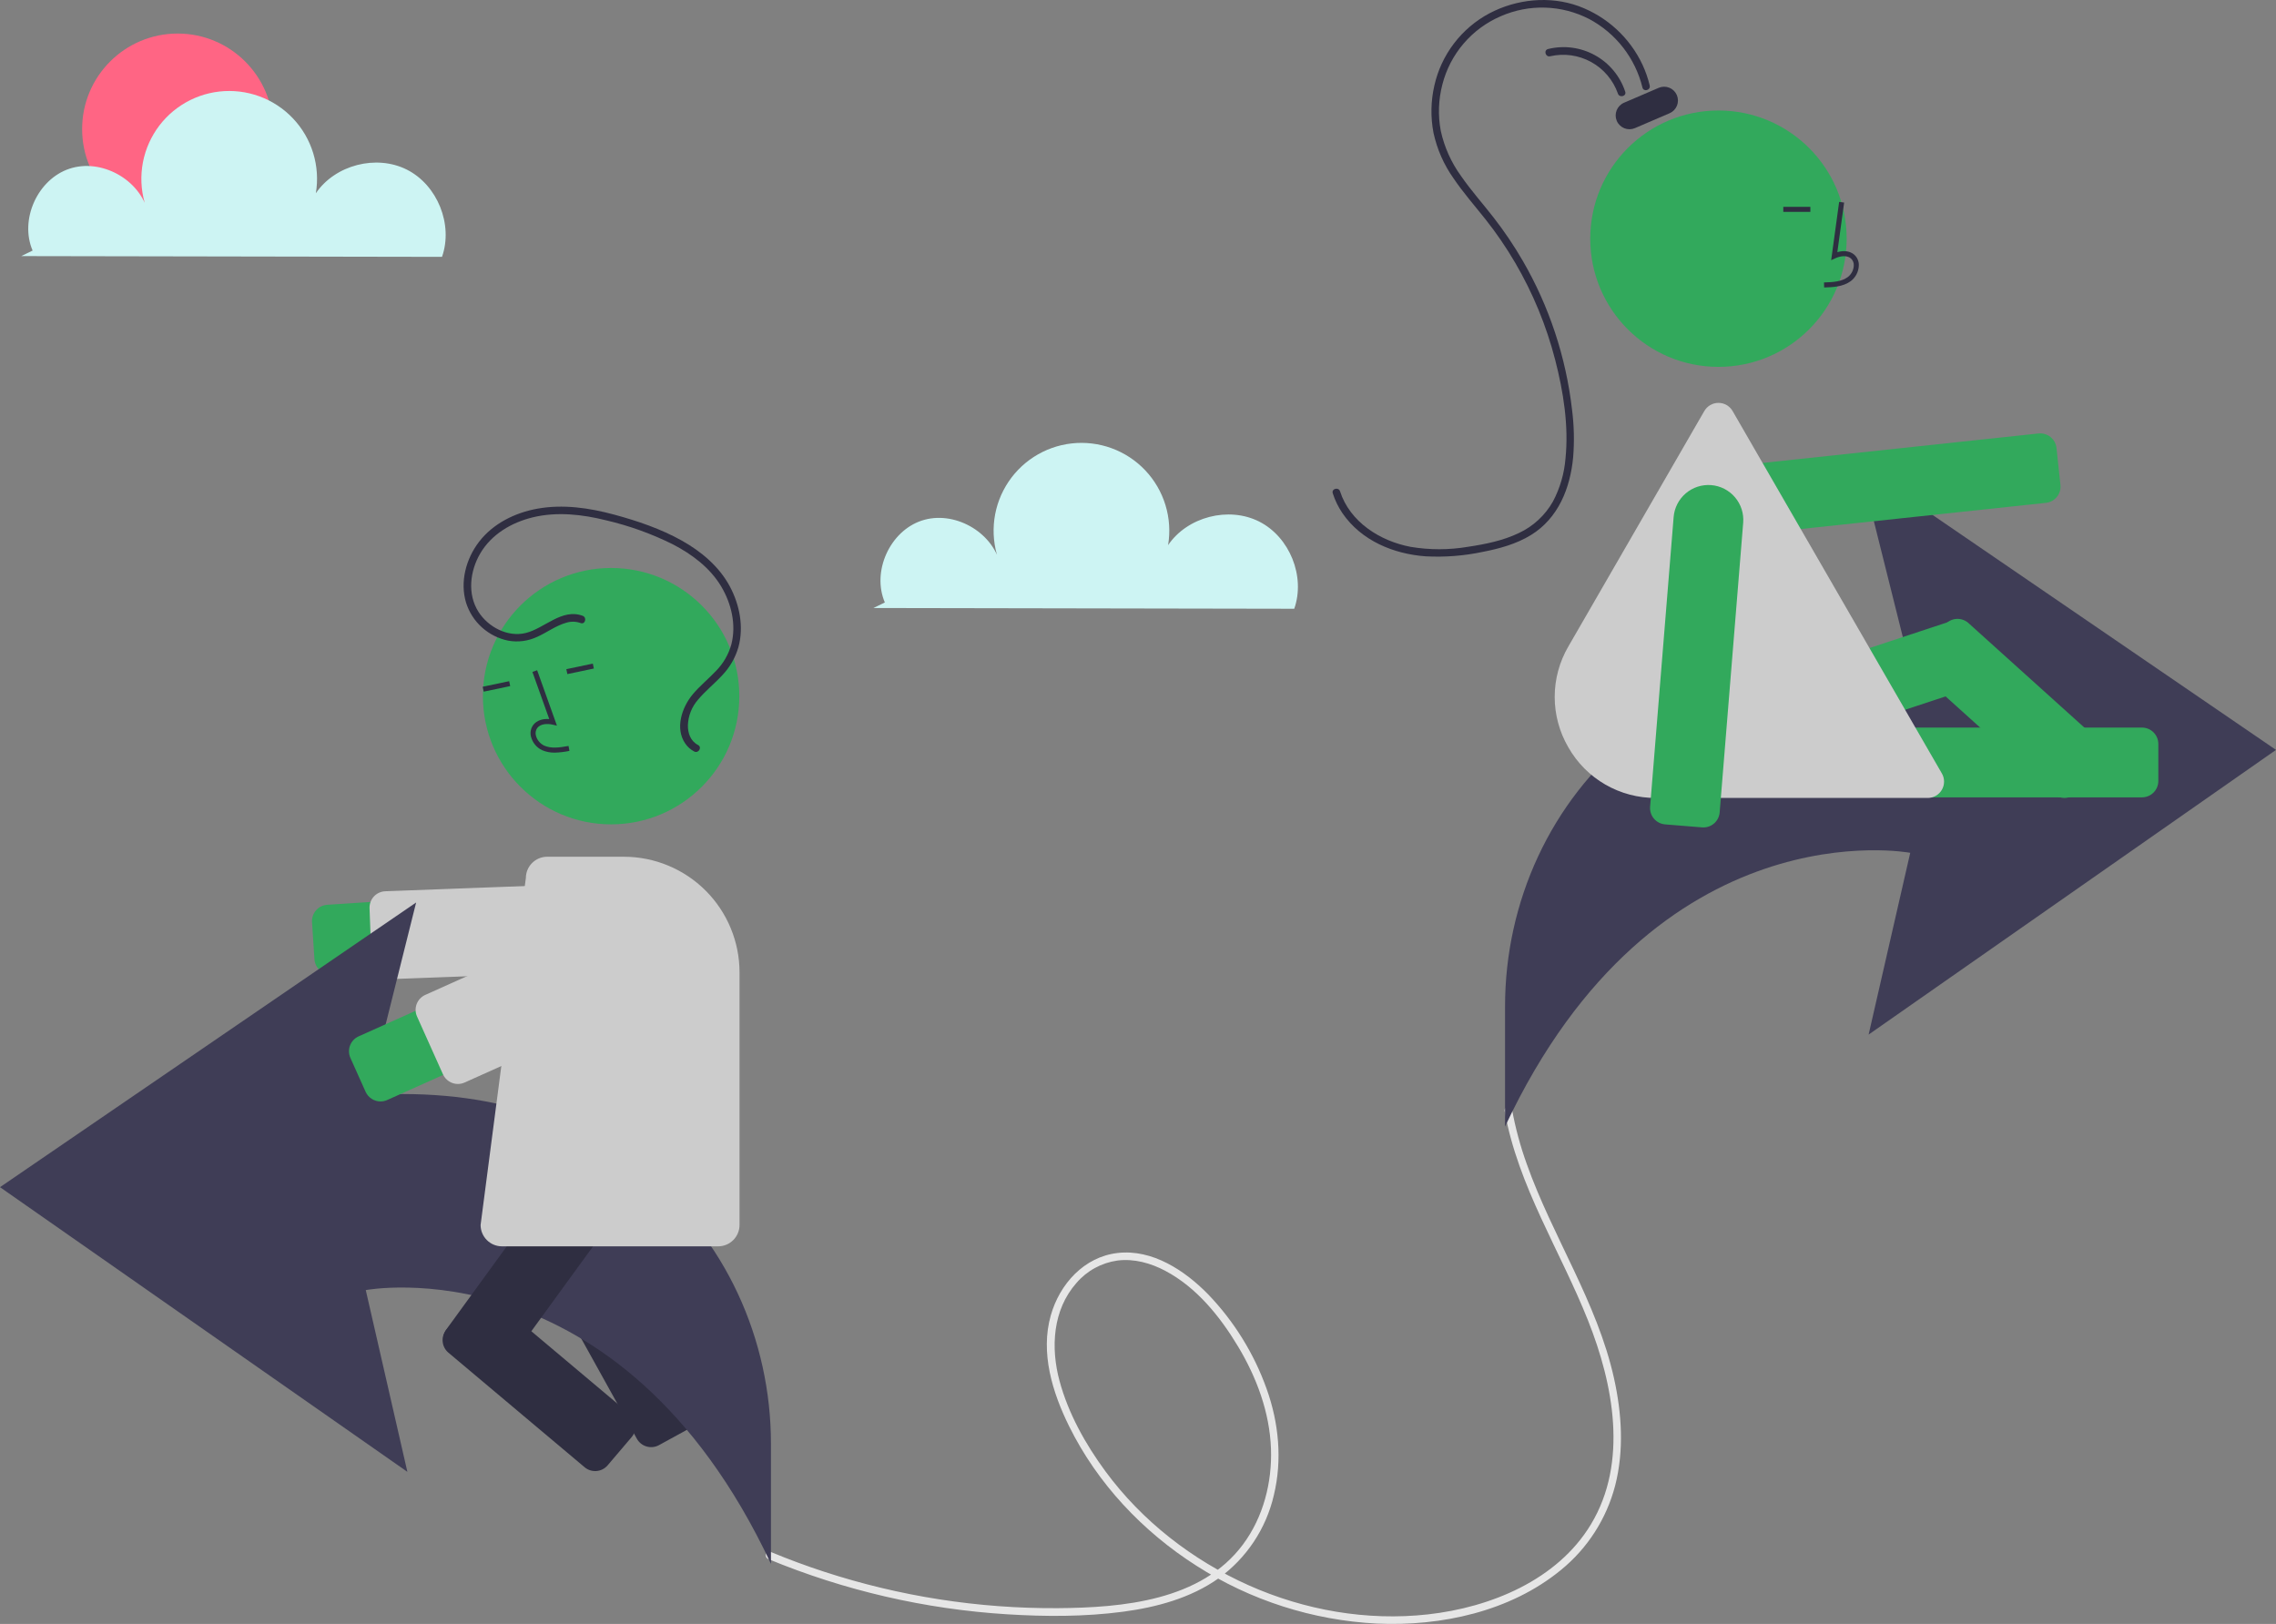 <svg width="597" height="426" viewBox="0 0 597 426" fill="none" xmlns="http://www.w3.org/2000/svg">
<rect x="0" y="0" width="597" height="426" fill="#808080" stroke="none"/>
<g clip-path="url(#clip0_1_97)">
<path d="M46.6 58.914C60.439 58.914 71.658 47.696 71.658 33.858C71.658 20.02 60.439 8.802 46.6 8.802C32.761 8.802 21.542 20.02 21.542 33.858C21.542 47.696 32.761 58.914 46.6 58.914Z" fill="#FF6584"/>
<path d="M201.525 408.978C221.458 417.235 242.622 422.133 264.156 423.472C274.245 424.101 284.525 424.132 294.562 422.799C303.357 421.63 312.29 419.234 319.621 414.049C326.949 408.777 332.107 401.018 334.134 392.222C336.376 382.95 335.432 373.236 332.23 364.306C328.926 355.062 323.701 346.621 316.9 339.54C310.804 333.3 302.264 327.625 293.132 328.693C284.355 329.72 277.971 336.815 275.633 345.024C272.83 354.866 276.055 365.276 280.428 374.137C287.846 389.166 299.75 401.781 313.849 410.751C328.032 419.829 344.337 425.054 361.155 425.909C378.007 426.667 396.132 422.76 409.41 411.873C416.404 406.19 421.397 398.421 423.662 389.7C426.02 380.496 425.403 370.776 423.363 361.575C418.933 341.601 407.234 324.432 400.459 305.313C398.779 300.648 397.486 295.852 396.593 290.975C396.37 289.724 394.463 290.254 394.685 291.501C398.188 311.169 409.276 328.103 416.553 346.419C423.183 363.104 427.129 383.587 417.308 399.877C408.474 414.531 390.929 421.674 374.567 423.497C358.568 425.28 342.189 422.414 327.522 415.86C312.76 409.264 299.531 398.988 289.933 385.933C284.716 378.837 280.223 370.8 277.919 362.262C275.56 353.521 276.113 343.621 282.352 336.561C285.106 333.348 288.94 331.253 293.132 330.671C297.487 330.126 301.849 331.346 305.676 333.38C313.895 337.748 320.01 345.339 324.729 353.19C329.604 361.301 333.039 370.494 333.38 380.025C333.697 388.885 331.372 397.97 326.045 405.142C315.047 419.95 294.377 421.748 277.414 421.862C256.622 421.99 235.945 418.765 216.181 412.309C211.404 410.748 206.694 409.002 202.051 407.071C200.876 406.583 200.364 408.496 201.525 408.978H201.525Z" fill="#E6E6E6"/>
<path d="M150.1 344.802L144.787 336.647C144.168 335.694 143.952 334.535 144.187 333.423C144.422 332.311 145.088 331.338 146.039 330.717L178.399 305.565C179.352 304.946 180.511 304.73 181.623 304.964C182.735 305.199 183.709 305.865 184.33 306.817L189.642 314.971C190.262 315.924 190.478 317.083 190.243 318.195C190.008 319.307 189.342 320.28 188.391 320.901L156.031 346.053C155.078 346.672 153.918 346.888 152.807 346.654C151.695 346.419 150.721 345.753 150.1 344.802Z" fill="#2F2E41"/>
<path d="M146.074 330.753L154.609 326.076C155.606 325.531 156.779 325.403 157.869 325.722C158.96 326.04 159.88 326.778 160.428 327.774L183.089 368.601C183.634 369.598 183.761 370.77 183.443 371.861C183.124 372.952 182.386 373.872 181.39 374.419L172.855 379.097C171.858 379.642 170.686 379.769 169.595 379.451C168.504 379.132 167.584 378.394 167.037 377.399L144.376 336.572C143.831 335.575 143.703 334.402 144.022 333.311C144.34 332.221 145.078 331.301 146.074 330.753Z" fill="#2F2E41"/>
<path d="M86.751 255.624C85.664 255.622 84.618 255.208 83.825 254.464C83.032 253.72 82.551 252.703 82.48 251.618L81.844 241.907C81.77 240.773 82.149 239.655 82.899 238.801C83.648 237.946 84.707 237.424 85.841 237.35L161.93 232.367C163.13 232.289 164.333 232.447 165.471 232.834C166.609 233.22 167.66 233.827 168.564 234.619C169.467 235.412 170.206 236.375 170.738 237.453C171.269 238.531 171.583 239.703 171.662 240.902C171.74 242.101 171.582 243.304 171.195 244.442C170.809 245.58 170.202 246.631 169.41 247.535C168.617 248.438 167.654 249.177 166.576 249.708C165.498 250.24 164.326 250.554 163.127 250.632L87.038 255.615C86.942 255.621 86.846 255.624 86.751 255.624Z" fill="#32A95C"/>
<path d="M101.755 256.876C100.646 256.874 99.582 256.444 98.783 255.675C97.985 254.905 97.516 253.857 97.473 252.75L96.931 238.245C96.91 237.683 97 237.122 97.196 236.594C97.392 236.066 97.689 235.582 98.072 235.17C98.455 234.757 98.916 234.424 99.427 234.19C99.939 233.955 100.492 233.823 101.054 233.802L163.625 231.464C164.761 231.422 165.867 231.832 166.7 232.605C167.533 233.379 168.025 234.451 168.068 235.587L168.61 250.092C168.631 250.654 168.541 251.215 168.345 251.743C168.149 252.271 167.852 252.755 167.469 253.167C167.086 253.58 166.625 253.913 166.114 254.147C165.602 254.382 165.049 254.514 164.487 254.535L101.917 256.873C101.862 256.875 101.808 256.876 101.755 256.876Z" fill="#CCCCCC"/>
<path d="M202.224 410.232V378.754C202.224 351.276 190.235 324.924 168.843 307.676C152.853 294.784 129.693 285.144 96.516 287.299L109.155 236.747L6.10352e-05 311.426L106.857 386.105L95.942 338.425C95.942 338.425 162.584 325.787 202.224 410.232Z" fill="#3F3D56"/>
<path d="M125.886 360.475L118.014 354.752C117.096 354.083 116.48 353.077 116.303 351.954C116.126 350.832 116.401 349.685 117.068 348.765L164.772 283.161C165.441 282.243 166.447 281.628 167.57 281.45C168.692 281.273 169.839 281.548 170.759 282.215L178.631 287.939C179.549 288.608 180.165 289.614 180.342 290.736C180.52 291.859 180.244 293.006 179.577 293.925L131.873 359.529C131.204 360.447 130.198 361.063 129.075 361.24C127.953 361.417 126.806 361.142 125.886 360.475Z" fill="#2F2E41"/>
<path d="M117.114 348.787L123.418 341.373C124.155 340.508 125.206 339.971 126.338 339.879C127.471 339.788 128.594 340.149 129.46 340.884L165.195 370.943C166.06 371.68 166.597 372.73 166.689 373.862C166.78 374.995 166.419 376.118 165.684 376.984L159.379 384.398C158.642 385.263 157.592 385.8 156.459 385.892C155.326 385.984 154.204 385.622 153.337 384.887L117.603 354.829C116.738 354.092 116.2 353.042 116.109 351.909C116.017 350.776 116.379 349.654 117.114 348.787Z" fill="#2F2E41"/>
<path d="M160.295 216.251C178.868 216.251 193.925 201.195 193.925 182.623C193.925 164.051 178.868 148.995 160.295 148.995C141.721 148.995 126.664 164.051 126.664 182.623C126.664 201.195 141.721 216.251 160.295 216.251Z" fill="#32A95C"/>
<path d="M145.501 197.435C144.362 197.458 143.232 197.238 142.186 196.789C141.479 196.454 140.855 195.968 140.356 195.366C139.857 194.764 139.496 194.06 139.297 193.304C139.146 192.769 139.121 192.206 139.223 191.659C139.326 191.112 139.554 190.597 139.889 190.153C140.767 189.026 142.283 188.49 144.068 188.627L139.651 176.264L140.893 175.82L146.085 190.354L144.915 190.088C143.558 189.782 141.797 189.849 140.929 190.963C140.719 191.251 140.577 191.583 140.517 191.934C140.456 192.285 140.476 192.646 140.578 192.987C140.728 193.55 140.998 194.073 141.369 194.521C141.741 194.97 142.204 195.333 142.728 195.587C144.564 196.415 146.712 196.12 149.127 195.683L149.362 196.98C148.091 197.247 146.799 197.399 145.501 197.435Z" fill="#2F2E41"/>
<path d="M133.558 178.691L126.607 180.151L126.878 181.441L133.829 179.981L133.558 178.691Z" fill="#2F2E41"/>
<path d="M155.499 174.081L148.548 175.541L148.819 176.831L155.771 175.371L155.499 174.081Z" fill="#2F2E41"/>
<path d="M188.376 326.948H131.666C130.18 326.947 128.755 326.356 127.704 325.305C126.653 324.254 126.062 322.83 126.061 321.344L137.933 230.308C137.943 228.829 138.537 227.414 139.587 226.372C140.637 225.329 142.056 224.745 143.535 224.746H163.661C171.7 224.755 179.407 227.952 185.091 233.636C190.775 239.32 193.972 247.026 193.981 255.064V321.344C193.98 322.83 193.389 324.254 192.338 325.305C191.287 326.356 189.862 326.947 188.376 326.948Z" fill="#CCCCCC"/>
<path d="M99.817 288.939C98.99 288.939 98.18 288.7 97.485 288.251C96.79 287.802 96.239 287.162 95.9 286.407L91.916 277.528C91.686 277.014 91.559 276.46 91.543 275.898C91.526 275.335 91.621 274.775 91.821 274.249C92.021 273.723 92.323 273.241 92.71 272.832C93.096 272.423 93.559 272.093 94.073 271.863L163.645 240.655C164.742 240.163 165.924 239.892 167.126 239.857C168.327 239.823 169.524 240.025 170.647 240.452C171.77 240.88 172.798 241.524 173.673 242.349C174.547 243.174 175.25 244.163 175.742 245.259C176.234 246.356 176.505 247.539 176.54 248.74C176.575 249.941 176.372 251.138 175.945 252.261C175.517 253.384 174.873 254.412 174.048 255.286C173.223 256.16 172.234 256.863 171.137 257.355L101.565 288.563C101.016 288.811 100.42 288.939 99.817 288.939Z" fill="#32A95C"/>
<path d="M120.11 284.354C119.283 284.355 118.473 284.116 117.778 283.667C117.083 283.218 116.532 282.577 116.193 281.823L109.389 266.656C108.925 265.619 108.891 264.44 109.295 263.378C109.7 262.316 110.509 261.458 111.545 260.991L168.674 235.365C169.187 235.135 169.741 235.008 170.304 234.992C170.867 234.975 171.427 235.07 171.953 235.27C172.479 235.47 172.961 235.772 173.37 236.159C173.779 236.545 174.109 237.008 174.339 237.522L181.143 252.688C181.374 253.202 181.501 253.756 181.517 254.318C181.533 254.881 181.439 255.441 181.238 255.967C181.038 256.493 180.736 256.974 180.35 257.384C179.964 257.793 179.5 258.122 178.987 258.353L121.858 283.979C121.308 284.226 120.713 284.354 120.11 284.354Z" fill="#CCCCCC"/>
<path d="M152.833 161.539C147.357 159.522 142.856 164.836 137.894 166.052C133.147 167.216 128.034 164.478 125.498 160.488C122.54 155.832 123.273 149.787 125.964 145.191C128.911 140.157 134.159 137.069 139.722 135.719C146.097 134.173 152.74 134.934 159.032 136.504C165.067 137.917 170.918 140.024 176.469 142.782C181.487 145.379 186.243 148.931 189.176 153.852C191.842 158.324 193.16 163.89 191.841 169.014C191.115 171.659 189.719 174.072 187.789 176.021C185.803 178.123 183.527 179.946 181.674 182.176C178.874 185.548 176.992 191.074 179.753 195.063C180.352 195.936 181.156 196.649 182.095 197.138C183.223 197.725 184.224 196.019 183.093 195.43C181.107 194.396 180.386 192.297 180.44 190.156C180.546 187.728 181.475 185.407 183.073 183.575C185.013 181.243 187.412 179.356 189.46 177.128C191.442 175.051 192.893 172.526 193.688 169.768C195.144 164.433 194.006 158.623 191.429 153.817C188.641 148.616 183.967 144.689 178.881 141.835C173.345 138.729 167.193 136.647 161.085 134.994C154.531 133.221 147.649 132.222 140.904 133.449C135.058 134.513 129.344 137.336 125.668 142.111C122.236 146.568 120.596 152.643 122.256 158.128C123.044 160.611 124.479 162.839 126.414 164.584C128.349 166.328 130.714 167.526 133.266 168.053C135.86 168.53 138.539 168.18 140.924 167.054C143.494 165.902 145.828 164.112 148.561 163.347C149.787 162.972 151.102 163.007 152.307 163.447C153.503 163.887 154.019 161.976 152.833 161.539Z" fill="#2F2E41"/>
<path d="M394.776 295.523V264.044C394.776 236.566 406.765 210.214 428.157 192.967C444.147 180.075 467.306 170.435 500.484 172.589L487.845 122.037L597 196.717L490.143 271.396L501.058 223.716C501.058 223.716 434.416 211.078 394.776 295.523Z" fill="#3F3D56"/>
<path d="M454.109 138.03C452.7 136.893 451.66 135.364 451.12 133.637C450.581 131.909 450.566 130.06 451.077 128.323C451.588 126.587 452.603 125.041 453.993 123.881C455.383 122.722 457.085 122 458.885 121.808L534.706 113.713C535.836 113.593 536.968 113.927 537.852 114.641C538.736 115.354 539.301 116.39 539.423 117.519L539.095 117.554L539.423 117.519L540.457 127.196C540.516 127.756 540.465 128.322 540.306 128.862C540.147 129.402 539.884 129.905 539.53 130.343C539.177 130.781 538.74 131.145 538.246 131.415C537.752 131.684 537.209 131.853 536.65 131.913L460.829 140.008C460.5 140.043 460.17 140.061 459.839 140.061C457.753 140.062 455.729 139.345 454.109 138.03Z" fill="#32A95C"/>
<path d="M476.444 204.882V195.15C476.445 194.014 476.897 192.925 477.7 192.121C478.504 191.318 479.593 190.866 480.73 190.864H561.848C562.985 190.866 564.074 191.318 564.878 192.121C565.681 192.925 566.133 194.014 566.135 195.15V204.882C566.133 206.019 565.681 207.108 564.878 207.911C564.074 208.715 562.985 209.167 561.848 209.168H480.73C479.593 209.167 478.504 208.715 477.7 207.911C476.897 207.108 476.445 206.019 476.444 204.882Z" fill="#32A95C"/>
<path d="M437.659 205.356C437.155 205.104 436.707 204.755 436.339 204.328C435.971 203.902 435.692 203.407 435.517 202.872L432.465 193.63C432.11 192.551 432.198 191.375 432.709 190.36C433.22 189.345 434.113 188.574 435.191 188.217L512.22 162.786C513.299 162.429 514.476 162.516 515.491 163.027C516.507 163.539 517.277 164.432 517.634 165.512L517.32 165.615L517.634 165.512L520.685 174.753C521.04 175.832 520.953 177.008 520.441 178.023C519.93 179.038 519.037 179.809 517.959 180.166L440.931 205.597C440.396 205.775 439.832 205.845 439.271 205.804C438.709 205.763 438.161 205.61 437.659 205.356V205.356Z" fill="#32A95C"/>
<path d="M538.644 208.211L504.074 177.043C503.231 176.282 502.724 175.216 502.666 174.082C502.607 172.947 503.001 171.835 503.761 170.99L510.278 163.762C511.04 162.918 512.105 162.411 513.24 162.353C514.376 162.294 515.488 162.688 516.332 163.449L550.902 194.617C551.745 195.379 552.252 196.444 552.31 197.579C552.369 198.714 551.975 199.826 551.215 200.67L544.698 207.898C544.322 208.317 543.867 208.658 543.358 208.9C542.85 209.142 542.298 209.281 541.736 209.308C541.66 209.312 541.585 209.314 541.509 209.314C540.45 209.316 539.429 208.923 538.644 208.211Z" fill="#32A95C"/>
<path d="M450.755 96.241C469.329 96.241 484.386 81.185 484.386 62.613C484.386 44.041 469.329 28.985 450.755 28.985C432.182 28.985 417.125 44.041 417.125 62.613C417.125 81.185 432.182 96.241 450.755 96.241Z" fill="#32A95C"/>
<path d="M411.394 196.071C409.041 192.051 407.801 187.478 407.801 182.82C407.801 178.162 409.041 173.588 411.394 169.569L447.043 107.828C447.419 107.176 447.96 106.635 448.612 106.259C449.264 105.883 450.003 105.685 450.755 105.685C451.508 105.685 452.247 105.883 452.898 106.259C453.55 106.635 454.091 107.176 454.467 107.828L509.358 202.894C509.734 203.545 509.932 204.284 509.932 205.037C509.932 205.789 509.734 206.528 509.358 207.18C508.982 207.831 508.441 208.372 507.789 208.748C507.138 209.125 506.398 209.323 505.646 209.323H434.348C429.69 209.35 425.109 208.137 421.075 205.809C417.041 203.48 413.699 200.119 411.394 196.071Z" fill="#CCCCCC"/>
<path d="M478.476 75.411C480.656 75.35 483.369 75.274 485.459 73.748C486.081 73.274 486.593 72.671 486.957 71.979C487.322 71.287 487.531 70.525 487.569 69.744C487.607 69.189 487.516 68.632 487.303 68.118C487.09 67.605 486.762 67.147 486.343 66.781C485.251 65.858 483.657 65.642 481.939 66.147L483.719 53.14L482.412 52.961L480.319 68.252L481.411 67.751C482.676 67.171 484.412 66.876 485.491 67.788C485.756 68.026 485.963 68.323 486.094 68.654C486.226 68.985 486.28 69.342 486.251 69.697C486.219 70.278 486.062 70.846 485.791 71.361C485.521 71.876 485.142 72.327 484.681 72.683C483.054 73.871 480.892 74.024 478.439 74.092L478.476 75.411Z" fill="#2F2E41"/>
<path d="M474.863 54.262H467.76V55.581H474.863V54.262Z" fill="#2F2E41"/>
<path d="M430.815 22.953C429.881 19.137 428.15 15.561 425.735 12.461C423.321 9.361 420.277 6.807 416.805 4.967C413.244 3.137 409.321 2.123 405.319 1.999C401.317 1.875 397.338 2.644 393.67 4.249C389.915 5.858 386.579 8.309 383.921 11.412C381.263 14.515 379.355 18.188 378.343 22.146C377.301 26.129 377.157 30.293 377.921 34.337C378.859 38.621 380.677 42.664 383.261 46.207C385.866 49.979 388.929 53.403 391.741 57.017C394.563 60.639 397.134 64.45 399.434 68.424C406.363 80.398 410.757 93.668 412.342 107.411C412.878 111.561 412.98 115.757 412.645 119.928C411.887 128.029 408.749 135.964 401.545 140.372C397.715 142.716 393.294 143.926 388.922 144.773C384.014 145.813 378.991 146.205 373.981 145.94C365.512 145.338 357.037 141.804 352.118 134.608C351.029 133.005 350.177 131.254 349.587 129.409C349.196 128.194 351.105 127.674 351.495 128.883C354.1 136.958 362.006 141.936 370.008 143.454C374.991 144.289 380.078 144.284 385.06 143.439C389.585 142.764 394.248 141.829 398.395 139.832C402.164 138.075 405.289 135.185 407.337 131.566C409.188 128.073 410.308 124.239 410.63 120.299C411.512 111.672 410.076 102.74 407.927 94.396C405.626 85.465 402.098 76.897 397.442 68.935C395.117 64.958 392.514 61.149 389.652 57.538C386.818 53.965 383.795 50.531 381.239 46.746C378.716 43.177 376.939 39.135 376.013 34.863C375.226 30.764 375.299 26.546 376.228 22.477C377.124 18.461 378.878 14.686 381.37 11.411C383.861 8.136 387.032 5.439 390.663 3.504C397.79 -0.255 406.474 -1.156 414.097 1.615C421.495 4.344 427.517 9.883 430.853 17.027C431.656 18.76 432.282 20.569 432.723 22.427C433.014 23.666 431.107 24.194 430.815 22.953V22.953Z" fill="#2F2E41"/>
<path d="M424.387 24.561C423.147 21.027 420.648 18.074 417.368 16.266C414.087 14.458 410.255 13.923 406.605 14.762C405.367 15.052 404.838 13.145 406.079 12.855C410.237 11.835 414.627 12.419 418.374 14.491C422.121 16.563 424.949 19.971 426.295 24.035C426.71 25.242 424.8 25.76 424.387 24.561Z" fill="#2F2E41"/>
<path d="M424.086 31.71C423.707 30.826 423.694 29.829 424.051 28.936C424.407 28.043 425.103 27.327 425.986 26.947L435.073 23.041C435.957 22.661 436.956 22.648 437.849 23.004C438.742 23.36 439.458 24.057 439.838 24.941C440.217 25.824 440.231 26.823 439.874 27.716C439.518 28.61 438.821 29.325 437.938 29.705L428.85 33.61C427.966 33.99 426.968 34.003 426.074 33.647C425.181 33.291 424.465 32.594 424.086 31.71Z" fill="#2F2E41"/>
<path d="M446.453 217.045L436.752 216.257C435.62 216.164 434.571 215.625 433.835 214.759C433.099 213.893 432.737 212.771 432.827 211.638L438.998 135.642C439.094 134.444 439.426 133.277 439.974 132.207C440.523 131.137 441.276 130.185 442.192 129.407C443.108 128.628 444.169 128.037 445.313 127.668C446.457 127.3 447.663 127.16 448.861 127.257C450.06 127.355 451.227 127.687 452.297 128.235C453.367 128.784 454.318 129.538 455.096 130.454C455.875 131.371 456.465 132.431 456.833 133.575C457.202 134.72 457.341 135.926 457.243 137.124L451.072 213.119C450.985 214.191 450.498 215.192 449.708 215.921C448.918 216.651 447.883 217.057 446.807 217.059C446.69 217.059 446.572 217.054 446.453 217.045Z" fill="#32A95C"/>
<path d="M8.553 65.73C5.086 57.625 9.838 47.052 18.201 44.264C26.564 41.476 36.711 47.081 38.802 55.645C37.45 52.347 36.881 48.781 37.141 45.227C37.401 41.672 38.482 38.227 40.299 35.161C42.115 32.095 44.619 29.492 47.612 27.557C50.605 25.623 54.006 24.409 57.548 24.011C61.09 23.613 64.676 24.042 68.024 25.264C71.372 26.486 74.39 28.469 76.842 31.055C79.294 33.642 81.113 36.761 82.155 40.169C83.197 43.578 83.434 47.181 82.848 50.696C87.889 43.265 98.706 40.458 106.724 44.501C114.743 48.544 118.918 58.908 115.941 67.38L5.568 67.183" fill="#CDF4F3"/>
<path d="M232.097 158.041C228.63 149.937 233.382 139.364 241.745 136.576C250.108 133.788 260.255 139.393 262.346 147.956C260.994 144.659 260.426 141.093 260.686 137.538C260.945 133.984 262.026 130.539 263.843 127.473C265.66 124.407 268.164 121.804 271.157 119.869C274.15 117.934 277.551 116.72 281.093 116.322C284.635 115.925 288.22 116.354 291.568 117.576C294.916 118.798 297.935 120.781 300.387 123.367C302.839 125.953 304.657 129.073 305.699 132.481C306.742 135.889 306.979 139.493 306.392 143.008C311.433 135.577 322.25 132.77 330.269 136.813C338.287 140.855 342.463 151.22 339.485 159.692L229.113 159.495" fill="#CDF4F3"/>
</g>
<defs>
<clipPath id="clip0_1_97">
<rect width="597" height="426" fill="white"/>
</clipPath>
</defs>
</svg>
